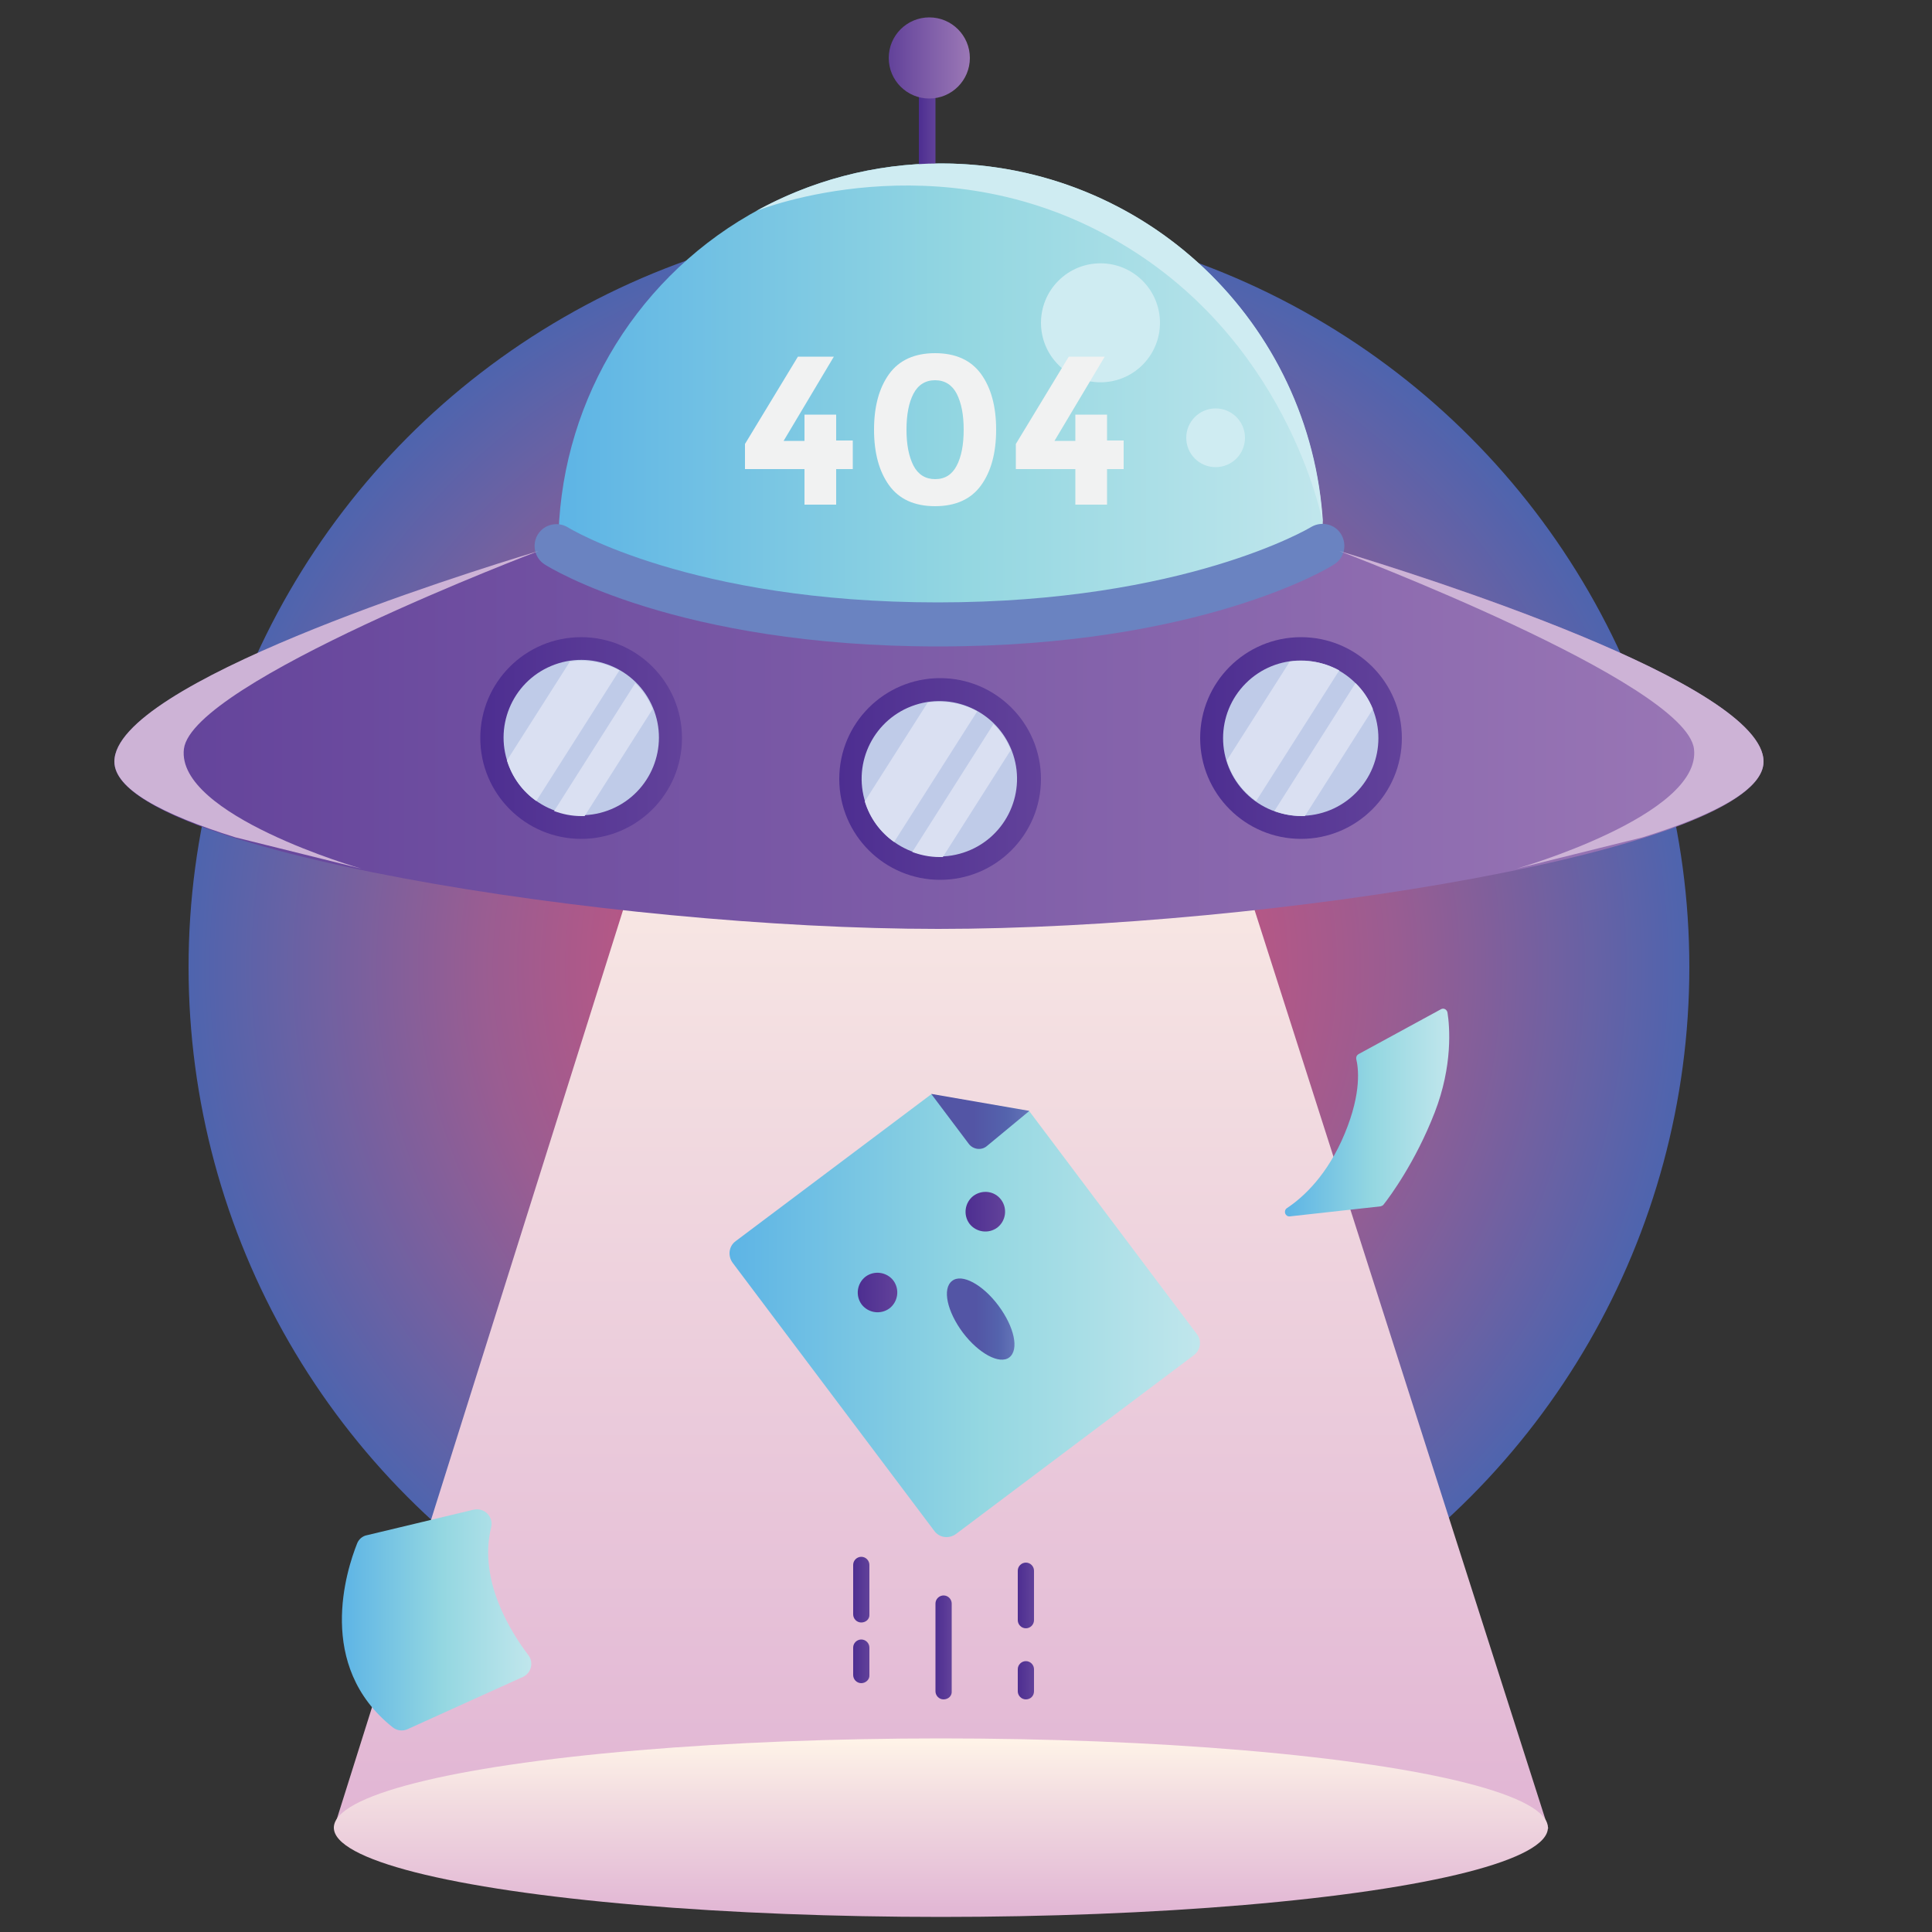 <?xml version="1.0" encoding="utf-8"?>
<!-- Generator: Adobe Illustrator 23.0.4, SVG Export Plug-In . SVG Version: 6.00 Build 0)  -->
<svg version="1.1" id="Layer_1" xmlns="http://www.w3.org/2000/svg" xmlns:xlink="http://www.w3.org/1999/xlink" x="0px" y="0px"
	 viewBox="0 0 500 500" style="enable-background:new 0 0 500 500;" xml:space="preserve">
<rect x="0" y="0" width="500" height="500" fill="#333333" stroke="none"/>
<style type="text/css">
	.st0{fill:url(#XMLID_3_);}
	.st1{fill:url(#XMLID_4_);}
	.st2{fill:url(#XMLID_5_);}
	.st3{fill:url(#XMLID_6_);}
	.st4{fill:url(#XMLID_12_);}
	.st5{fill:url(#XMLID_13_);}
	.st6{fill:url(#XMLID_14_);}
	.st7{fill:url(#XMLID_15_);}
	.st8{fill:url(#XMLID_16_);}
	.st9{fill:url(#XMLID_17_);}
	.st10{fill:url(#XMLID_18_);}
	.st11{fill:url(#XMLID_19_);}
	.st12{fill:url(#XMLID_20_);}
	.st13{fill:url(#XMLID_21_);}
	.st14{fill:url(#XMLID_22_);}
	.st15{fill:url(#XMLID_23_);}
	.st16{fill:#BFCBE8;}
	.st17{fill:url(#XMLID_24_);}
	.st18{fill:url(#XMLID_25_);}
	.st19{fill:url(#XMLID_26_);}
	.st20{fill:url(#XMLID_27_);}
	.st21{fill:url(#XMLID_37_);}
	.st22{fill:url(#XMLID_44_);}
	.st23{fill:#CFECF2;}
	.st24{fill:#6A83C1;}
	.st25{fill:#DAE0F2;}
	.st26{fill:#CDB3D6;}
	.st27{fill:#F1F2F2;}
</style>
<g>
	<radialGradient id="XMLID_3_" cx="243" cy="250.291" r="194.185" gradientUnits="userSpaceOnUse">
		<stop  offset="1.983173e-03" style="stop-color:#EF486C"/>
		<stop  offset="0.193" style="stop-color:#D65077"/>
		<stop  offset="0.611" style="stop-color:#995D92"/>
		<stop  offset="1" style="stop-color:#4E64AE"/>
	</radialGradient>
	<circle id="XMLID_79_" class="st0" cx="243" cy="250.3" r="194.2"/>
	<g id="XMLID_1_">
		<linearGradient id="XMLID_4_" gradientUnits="userSpaceOnUse" x1="243.546" y1="174.573" x2="243.546" y2="473.188">
			<stop  offset="0" style="stop-color:#FFF4E8"/>
			<stop  offset="0.318" style="stop-color:#F3DEE1"/>
			<stop  offset="1" style="stop-color:#E1B5D4"/>
		</linearGradient>
		<polygon id="XMLID_78_" class="st1" points="305.2,174.6 254.9,174.6 180.4,174.7 86.4,473.2 254.9,473.2 400.7,473.2 		"/>
		<linearGradient id="XMLID_5_" gradientUnits="userSpaceOnUse" x1="144.516" y1="141.302" x2="342.575" y2="141.302">
			<stop  offset="0" style="stop-color:#5DB4E5"/>
			<stop  offset="0.535" style="stop-color:#94D7E1"/>
			<stop  offset="1" style="stop-color:#C0E6EC"/>
		</linearGradient>
		<circle id="XMLID_77_" class="st2" cx="243.5" cy="141.3" r="99"/>
		<linearGradient id="XMLID_6_" gradientUnits="userSpaceOnUse" x1="29.582" y1="190.817" x2="456.418" y2="190.817">
			<stop  offset="0" style="stop-color:#62429A"/>
			<stop  offset="1" style="stop-color:#9B78B6"/>
		</linearGradient>
		<path id="XMLID_76_" class="st3" d="M342.4,141.3c0,0-32.9,20.3-99.6,20.3s-98.7-20.3-98.7-20.3s-114.5,33-114.5,55.8
			c0,22.8,128.4,43.3,213.2,43.3s213.6-20.4,213.6-43.3C456.4,174.3,342.4,141.3,342.4,141.3z"/>
		<g id="XMLID_48_">
			<linearGradient id="XMLID_12_" gradientUnits="userSpaceOnUse" x1="237.833" y1="28.813" x2="242.092" y2="28.813">
				<stop  offset="0" style="stop-color:#4D2E91"/>
				<stop  offset="1" style="stop-color:#62429A"/>
			</linearGradient>
			<rect id="XMLID_228_" x="237.8" y="14.6" class="st4" width="4.3" height="28.4"/>
		</g>
		<linearGradient id="XMLID_13_" gradientUnits="userSpaceOnUse" x1="230.025" y1="14.988" x2="251.006" y2="14.988">
			<stop  offset="0" style="stop-color:#62429A"/>
			<stop  offset="1" style="stop-color:#9B78B6"/>
		</linearGradient>
		<circle id="XMLID_47_" class="st5" cx="240.5" cy="15" r="10.5"/>
		<linearGradient id="XMLID_14_" gradientUnits="userSpaceOnUse" x1="243.546" y1="449.904" x2="243.546" y2="496.083">
			<stop  offset="0" style="stop-color:#FFF4E8"/>
			<stop  offset="0.318" style="stop-color:#F3DEE1"/>
			<stop  offset="1" style="stop-color:#E1B5D4"/>
		</linearGradient>
		<ellipse id="XMLID_45_" class="st6" cx="243.5" cy="473" rx="157.1" ry="23.1"/>
		<g id="XMLID_36_">
			<linearGradient id="XMLID_15_" gradientUnits="userSpaceOnUse" x1="188.852" y1="340.45" x2="310.551" y2="340.45">
				<stop  offset="0" style="stop-color:#5DB4E5"/>
				<stop  offset="0.535" style="stop-color:#94D7E1"/>
				<stop  offset="1" style="stop-color:#C0E6EC"/>
			</linearGradient>
			<path id="XMLID_43_" class="st7" d="M309,350.7L247.4,397c-1.8,1.3-4.3,1-5.6-0.8l-52.2-69.4c-1.3-1.8-1-4.3,0.8-5.6l50.6-38
				l25.4,4.4l43.3,57.6C311.1,346.9,310.7,349.4,309,350.7z"/>
			<linearGradient id="XMLID_16_" gradientUnits="userSpaceOnUse" x1="241.036" y1="290.23" x2="266.464" y2="290.23">
				<stop  offset="0.426" style="stop-color:#5355A5"/>
				<stop  offset="0.765" style="stop-color:#5463AD"/>
				<stop  offset="1" style="stop-color:#6475B8"/>
			</linearGradient>
			<path id="XMLID_42_" class="st8" d="M241,283.1l25.4,4.4l-11,9.1c-1.4,1.2-3.6,0.9-4.7-0.6L241,283.1z"/>
			<g id="XMLID_39_">
				<linearGradient id="XMLID_17_" gradientUnits="userSpaceOnUse" x1="222.012" y1="334.491" x2="232.24" y2="334.491">
					<stop  offset="0" style="stop-color:#4D2E91"/>
					<stop  offset="1" style="stop-color:#62429A"/>
				</linearGradient>
				<path id="XMLID_41_" class="st9" d="M231.2,331.4c1.7,2.3,1.2,5.5-1,7.2c-2.3,1.7-5.5,1.2-7.2-1c-1.7-2.3-1.2-5.5,1-7.2
					C226.3,328.7,229.5,329.2,231.2,331.4z"/>
				<linearGradient id="XMLID_18_" gradientUnits="userSpaceOnUse" x1="249.872" y1="313.559" x2="260.1" y2="313.559">
					<stop  offset="0" style="stop-color:#4D2E91"/>
					<stop  offset="1" style="stop-color:#62429A"/>
				</linearGradient>
				<path id="XMLID_40_" class="st10" d="M259.1,310.5c1.7,2.3,1.2,5.5-1,7.2c-2.3,1.7-5.5,1.2-7.2-1c-1.7-2.3-1.2-5.5,1-7.2
					C254.2,307.8,257.4,308.2,259.1,310.5z"/>
			</g>
			<linearGradient id="XMLID_19_" gradientUnits="userSpaceOnUse" x1="245.09" y1="341.339" x2="262.585" y2="341.339">
				<stop  offset="0.426" style="stop-color:#5355A5"/>
				<stop  offset="0.765" style="stop-color:#5463AD"/>
				<stop  offset="1" style="stop-color:#6475B8"/>
			</linearGradient>
			<path id="XMLID_38_" class="st11" d="M258.4,337.9c4.1,5.5,5.4,11.4,2.8,13.4c-2.5,1.9-7.9-1-12-6.4c-4.1-5.5-5.4-11.4-2.8-13.4
				C248.9,329.5,254.3,332.4,258.4,337.9z"/>
		</g>
		<linearGradient id="XMLID_20_" gradientUnits="userSpaceOnUse" x1="332.571" y1="287.934" x2="374.981" y2="287.934">
			<stop  offset="0" style="stop-color:#5DB4E5"/>
			<stop  offset="0.535" style="stop-color:#94D7E1"/>
			<stop  offset="1" style="stop-color:#C0E6EC"/>
		</linearGradient>
		<path id="XMLID_35_" class="st12" d="M357.3,312.2l-23.5,2.6c-1.2,0.1-1.7-1.4-0.8-2.1c4.4-2.9,10.6-8.7,15-19.3
			c4.5-10.8,3.5-17.2,3-19.3c-0.1-0.5,0.1-1,0.6-1.3l21.3-11.6c0.7-0.4,1.5,0,1.7,0.8c0.6,3.7,1.4,13.8-3.3,25.9
			c-5,12.9-11.7,21.9-13.2,23.8C357.9,312,357.6,312.1,357.3,312.2z"/>
		<linearGradient id="XMLID_21_" gradientUnits="userSpaceOnUse" x1="88.409" y1="419.176" x2="137.371" y2="419.176">
			<stop  offset="0" style="stop-color:#5DB4E5"/>
			<stop  offset="0.535" style="stop-color:#94D7E1"/>
			<stop  offset="1" style="stop-color:#C0E6EC"/>
		</linearGradient>
		<path id="XMLID_34_" class="st13" d="M92.4,399.5c-2.7,6.8-10.8,31.6,9.2,47.5c1.1,0.9,2.6,1.1,3.9,0.5l29.8-13.5
			c2.2-1,2.9-3.8,1.4-5.7c-4.7-6.2-12.9-19.4-9.6-33c0.7-2.7-1.7-5.2-4.5-4.6l-27.6,6.6C93.8,397.5,92.8,398.4,92.4,399.5z"/>
		<linearGradient id="XMLID_22_" gradientUnits="userSpaceOnUse" x1="124.251" y1="191.028" x2="176.486" y2="191.028">
			<stop  offset="0" style="stop-color:#4D2E91"/>
			<stop  offset="1" style="stop-color:#62429A"/>
		</linearGradient>
		<circle id="XMLID_61_" class="st14" cx="150.4" cy="191" r="26.1"/>
		<linearGradient id="XMLID_23_" gradientUnits="userSpaceOnUse" x1="310.606" y1="191.028" x2="362.841" y2="191.028">
			<stop  offset="0" style="stop-color:#4D2E91"/>
			<stop  offset="1" style="stop-color:#62429A"/>
		</linearGradient>
		<circle id="XMLID_33_" class="st15" cx="336.7" cy="191" r="26.1"/>
		
			<ellipse id="XMLID_32_" transform="matrix(0.707 -0.707 0.707 0.707 -36.453 294.05)" class="st16" cx="336.7" cy="191" rx="20.1" ry="20.1"/>
		<linearGradient id="XMLID_24_" gradientUnits="userSpaceOnUse" x1="217.229" y1="201.633" x2="269.462" y2="201.633">
			<stop  offset="0" style="stop-color:#4D2E91"/>
			<stop  offset="1" style="stop-color:#62429A"/>
		</linearGradient>
		<circle id="XMLID_59_" class="st17" cx="243.3" cy="201.6" r="26.1"/>
		<g id="XMLID_29_">
			<g id="XMLID_63_">
				<linearGradient id="XMLID_25_" gradientUnits="userSpaceOnUse" x1="242.092" y1="426.337" x2="246.351" y2="426.337">
					<stop  offset="0" style="stop-color:#4D2E91"/>
					<stop  offset="1" style="stop-color:#62429A"/>
				</linearGradient>
				<path id="XMLID_227_" class="st18" d="M244.2,439.8c-1.2,0-2.1-1-2.1-2.1V415c0-1.2,1-2.1,2.1-2.1c1.2,0,2.1,1,2.1,2.1v22.7
					C246.4,438.9,245.4,439.8,244.2,439.8z"/>
			</g>
			<g id="XMLID_31_">
				<g id="XMLID_64_">
					<linearGradient id="XMLID_26_" gradientUnits="userSpaceOnUse" x1="263.388" y1="412.849" x2="267.647" y2="412.849">
						<stop  offset="0" style="stop-color:#4D2E91"/>
						<stop  offset="1" style="stop-color:#62429A"/>
					</linearGradient>
					<path id="XMLID_226_" class="st19" d="M265.5,421.4c-1.2,0-2.1-1-2.1-2.1v-12.8c0-1.2,1-2.1,2.1-2.1c1.2,0,2.1,1,2.1,2.1v12.8
						C267.6,420.4,266.7,421.4,265.5,421.4z"/>
				</g>
				<g id="XMLID_66_">
					<linearGradient id="XMLID_27_" gradientUnits="userSpaceOnUse" x1="263.388" y1="434.855" x2="267.647" y2="434.855">
						<stop  offset="0" style="stop-color:#4D2E91"/>
						<stop  offset="1" style="stop-color:#62429A"/>
					</linearGradient>
					<path id="XMLID_225_" class="st20" d="M265.5,439.8c-1.2,0-2.1-1-2.1-2.1V432c0-1.2,1-2.1,2.1-2.1c1.2,0,2.1,1,2.1,2.1v5.7
						C267.6,438.9,266.7,439.8,265.5,439.8z"/>
				</g>
			</g>
			<g id="XMLID_62_">
				<g id="XMLID_30_">
					<linearGradient id="XMLID_37_" gradientUnits="userSpaceOnUse" x1="220.796" y1="411.43" x2="225.055" y2="411.43">
						<stop  offset="0" style="stop-color:#4D2E91"/>
						<stop  offset="1" style="stop-color:#62429A"/>
					</linearGradient>
					<path id="XMLID_224_" class="st21" d="M222.9,419.9c-1.2,0-2.1-1-2.1-2.1V405c0-1.2,1-2.1,2.1-2.1c1.2,0,2.1,1,2.1,2.1v12.8
						C225.1,419,224.1,419.9,222.9,419.9z"/>
				</g>
				<g id="XMLID_67_">
					<linearGradient id="XMLID_44_" gradientUnits="userSpaceOnUse" x1="220.796" y1="429.886" x2="225.055" y2="429.886">
						<stop  offset="0" style="stop-color:#4D2E91"/>
						<stop  offset="1" style="stop-color:#62429A"/>
					</linearGradient>
					<path id="XMLID_200_" class="st22" d="M222.9,435.6c-1.2,0-2.1-1-2.1-2.1v-7.1c0-1.2,1-2.1,2.1-2.1c1.2,0,2.1,1,2.1,2.1v7.1
						C225.1,434.6,224.1,435.6,222.9,435.6z"/>
				</g>
			</g>
		</g>
		
			<ellipse id="XMLID_28_" transform="matrix(0.707 -0.707 0.707 0.707 24.415 225.862)" class="st23" cx="284.8" cy="83.5" rx="15.4" ry="15.4"/>
		<path id="XMLID_72_" class="st23" d="M322.2,113.3c0,4.2-3.4,7.6-7.6,7.6c-4.2,0-7.6-3.4-7.6-7.6c0-4.2,3.4-7.6,7.6-7.6
			C318.8,105.7,322.2,109.1,322.2,113.3z"/>
		<g id="XMLID_11_">
			<path id="XMLID_74_" class="st24" d="M242.8,167.3c-67.5,0-100.4-20.3-101.8-21.2c-2.7-1.7-3.4-5.2-1.8-7.8
				c1.7-2.7,5.2-3.4,7.8-1.8c0.3,0.2,31.8,19.4,95.7,19.4c64,0,96.3-19.3,96.6-19.5c2.7-1.6,6.2-0.8,7.8,1.9
				c1.6,2.7,0.8,6.2-1.9,7.8C344,147,310.3,167.3,242.8,167.3z"/>
		</g>
		<path id="XMLID_82_" class="st25" d="M336.7,171c-1,0-1.9,0.1-2.9,0.2l-16.3,25.6c1.3,4.3,4,8,7.6,10.5l21.5-33.8
			C343.7,171.9,340.3,171,336.7,171z"/>
		<path id="XMLID_81_" class="st25" d="M350.8,176.8l-21,33.1c2.2,0.8,4.5,1.3,7,1.3c0.3,0,0.6,0,0.9,0l17.6-27.7
			C354.2,180.8,352.7,178.6,350.8,176.8z"/>
		<g id="XMLID_73_">
			
				<ellipse id="XMLID_84_" transform="matrix(0.951 -0.31 0.31 0.951 -50.489 85.156)" class="st16" cx="243" cy="201.6" rx="20.1" ry="20.1"/>
			<path id="XMLID_80_" class="st25" d="M243,181.6c-1,0-1.9,0.1-2.9,0.2l-16.3,25.6c1.3,4.3,4,8,7.6,10.5l21.5-33.8
				C250,182.5,246.6,181.6,243,181.6z"/>
			<path id="XMLID_75_" class="st25" d="M257.1,187.4l-21,33.1c2.2,0.8,4.5,1.3,7,1.3c0.3,0,0.6,0,0.9,0l17.6-27.7
				C260.5,191.4,259,189.2,257.1,187.4z"/>
		</g>
		<g id="XMLID_89_">
			
				<ellipse id="XMLID_93_" transform="matrix(0.922 -0.387 0.387 0.922 -62.158 72.982)" class="st16" cx="150.4" cy="191" rx="20.1" ry="20.1"/>
			<path id="XMLID_92_" class="st25" d="M150.4,171c-1,0-1.9,0.1-2.9,0.2l-16.3,25.6c1.3,4.3,4,8,7.6,10.5l21.5-33.8
				C157.3,171.9,154,171,150.4,171z"/>
			<path id="XMLID_10_" class="st25" d="M164.4,176.8l-21,33.1c2.2,0.8,4.5,1.3,7,1.3c0.3,0,0.6,0,0.9,0l17.6-27.7
				C167.8,180.8,166.3,178.6,164.4,176.8z"/>
		</g>
		<path id="XMLID_9_" class="st23" d="M243.5,42.3c-17.3,0-33.6,4.5-47.8,12.3c1.3-0.5,46.7-18.4,92,7c45.2,25.2,54.4,72.4,54.7,74
			C339.4,83.5,296.3,42.3,243.5,42.3z"/>
		<path id="XMLID_8_" class="st26" d="M456.4,197.1c0-20.2-89.2-48.3-109.8-54.5l0,0c0,0,89.6,33.9,91.8,51.2
			c2.1,17.2-45.8,31-45.9,31c0,0,0,0,0,0l32.6-8.1C444.3,210.7,456.4,204.1,456.4,197.1z"/>
		<path id="XMLID_7_" class="st26" d="M29.6,197.1c0-20.2,89.2-48.3,109.8-54.5l0,0c0,0-89.6,33.9-91.8,51.2
			c-2.1,17.2,45.8,31,45.9,31h0l-32.6-8.1C41.7,210.7,29.6,204.1,29.6,197.1z"/>
	</g>
	<g>
		<path class="st27" d="M208.2,114v-6.7h8.2v6.7h4.3v7.4h-4.3v9.2h-8.2v-9.2h-15.4v-6.5l13.7-22.6h9.3l-13,21.8H208.2z"/>
		<path class="st27" d="M242,131c-5.3,0-9.3-1.8-11.9-5.4c-2.6-3.6-3.9-8.4-3.9-14.4c0-6,1.3-10.8,3.9-14.4
			c2.6-3.6,6.6-5.4,11.9-5.4c5.3,0,9.3,1.8,11.9,5.4c2.6,3.6,3.9,8.4,3.9,14.4c0,6-1.3,10.8-3.9,14.4C251.3,129.2,247.3,131,242,131
			z M236.4,101.9c-1.2,2.3-1.8,5.4-1.8,9.3s0.6,6.9,1.8,9.3c1.2,2.3,3.1,3.5,5.6,3.5c2.6,0,4.4-1.2,5.6-3.5c1.2-2.3,1.8-5.4,1.8-9.3
			s-0.6-6.9-1.8-9.3c-1.2-2.3-3.1-3.5-5.6-3.5C239.5,98.4,237.6,99.6,236.4,101.9z"/>
		<path class="st27" d="M278.3,114v-6.7h8.2v6.7h4.3v7.4h-4.3v9.2h-8.2v-9.2h-15.4v-6.5l13.7-22.6h9.3l-13,21.8H278.3z"/>
	</g>
</g>
</svg>
